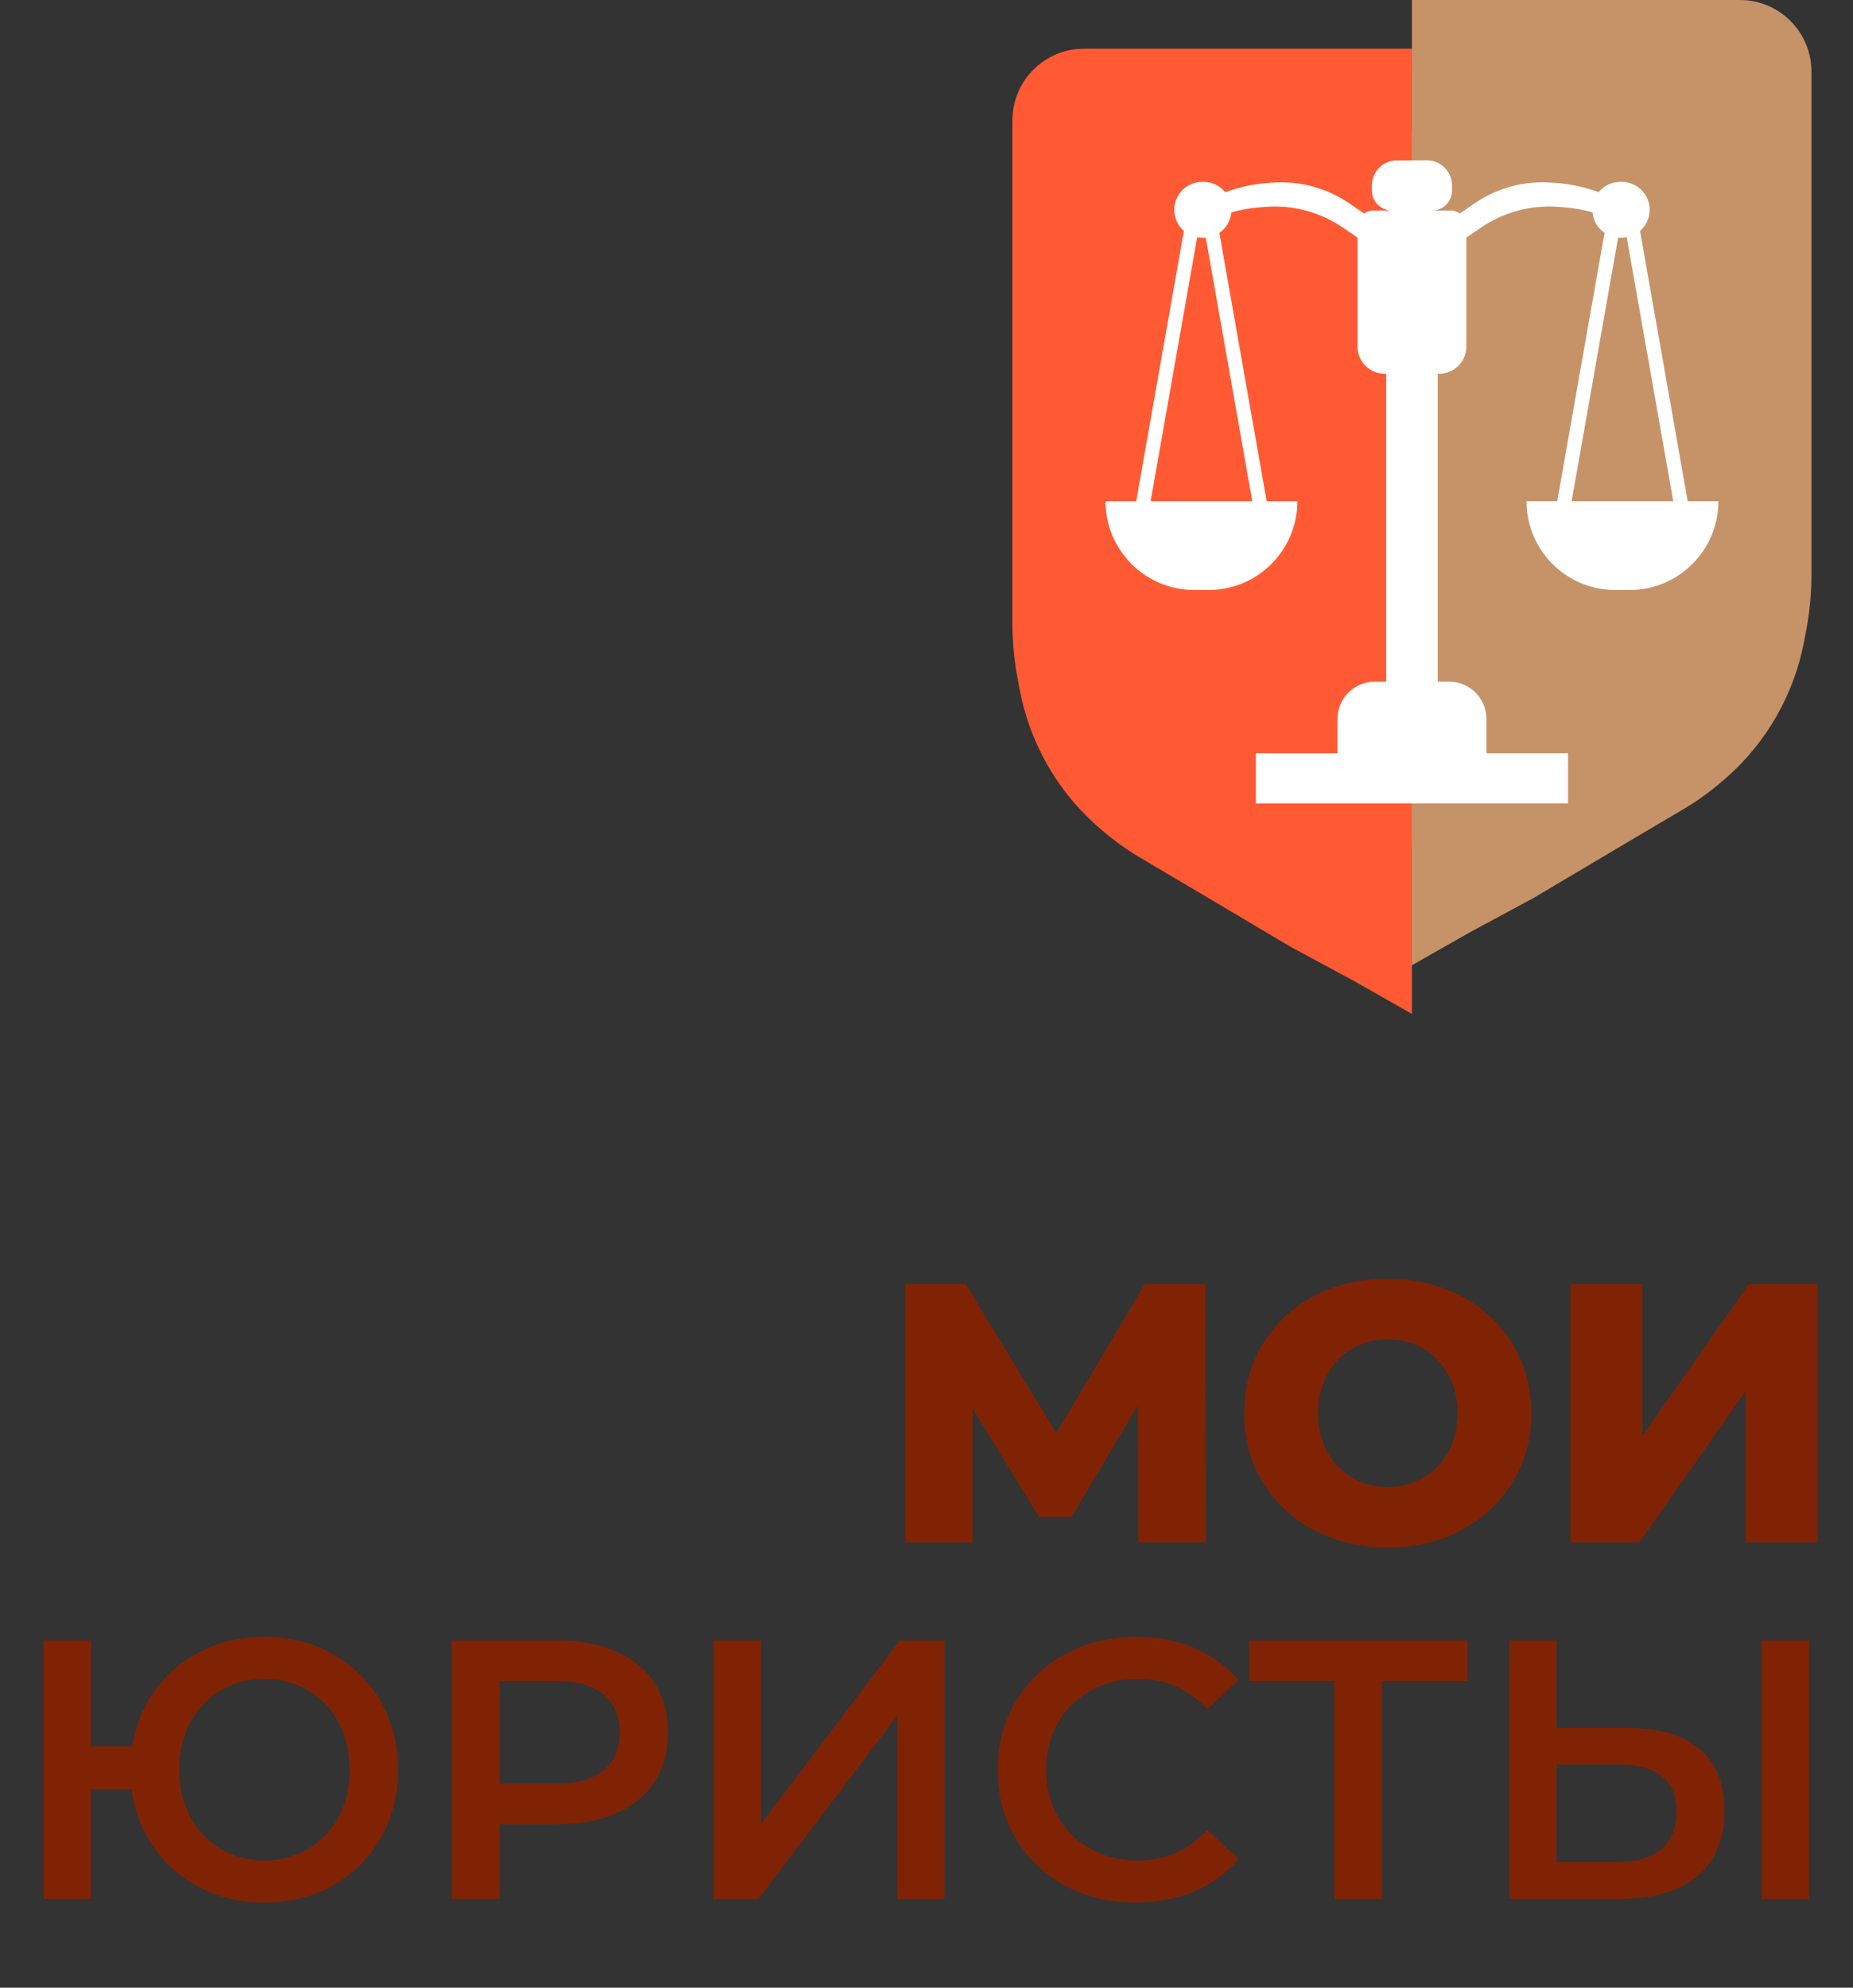 <svg width="1294" height="1388" viewBox="0 0 1294 1388" fill="none" xmlns="http://www.w3.org/2000/svg">
<rect x="0" y="0" width="1294" height="1388" fill="#333333" stroke="none"/>
<path d="M740 91H1211V524L1091 578.5L929 599L740 524V91Z" fill="white"/>
<path fill-rule="evenodd" clip-rule="evenodd" d="M1215 0H986V242.562L986 227L986 186L986 147V112H996.5C1006.17 112 1014 119.835 1014 129.5V133C1014 140.732 1007.73 147 1000 147H1013.02C1015.41 147 1017.61 147.759 1019.41 149.049L1029.89 141.901C1037.7 136.575 1046.35 132.605 1055.48 130.159C1064.61 127.712 1074.09 126.824 1083.52 127.533L1087.15 127.806C1095.32 128.42 1103.4 129.985 1111.21 132.469L1116.43 134.129C1120 129.776 1125.43 127 1131.5 127H1132.5C1143.27 127 1152 135.73 1152 146.5C1152 152.386 1149.39 157.663 1145.27 161.238L1178.55 350H1200C1200 384.242 1172.24 412 1138 412H1133H1128C1093.76 412 1066 384.242 1066 350H1087.45L1120.5 162.601C1115.83 159.403 1112.62 154.228 1112.08 148.282C1105.42 146.425 1098.58 145.228 1091.68 144.709L1088.05 144.436C1078.62 143.728 1069.14 144.616 1060.01 147.062C1050.88 149.509 1042.23 153.479 1034.42 158.805L1024 165.913V186V193V242C1024 252.493 1015.49 261 1005 261H1004V476H1012C1026.36 476 1038 487.641 1038 502V526H1095V561H986L986 674L1026.5 651L1071 627L1132.5 590.5L1175.92 564.828C1185.29 559.287 1194.15 552.923 1202.39 545.81L1204.3 544.157C1218.99 531.481 1231.38 516.367 1240.94 499.479C1249.92 483.598 1256.27 466.366 1259.74 448.452L1261.11 441.325C1263.7 427.972 1265 414.403 1265 400.802V337V50C1265 22.386 1242.61 0 1215 0ZM1097.51 350H1168.49L1135.99 165.688C1134.86 165.893 1133.69 166 1132.5 166H1131.5C1130.98 166 1130.47 165.98 1129.97 165.941L1097.51 350Z" fill="#C69368"/>
<path fill-rule="evenodd" clip-rule="evenodd" d="M757 34H986L986 112H975.5C965.835 112 958 119.835 958 129.5V133C958 140.732 964.268 147 972 147H958.975C956.593 147 954.387 147.759 952.588 149.049L942.108 141.901C934.299 136.575 925.647 132.605 916.517 130.159C907.387 127.712 897.909 126.824 888.484 127.533L884.849 127.806C876.676 128.42 868.603 129.985 860.793 132.469L855.574 134.129C851.997 129.776 846.573 127 840.5 127H839.5C828.73 127 820 135.73 820 146.5C820 152.386 822.608 157.663 826.731 161.238L793.448 350H772C772 384.242 799.758 412 834 412H839H844C878.242 412 906 384.242 906 350H884.548L851.504 162.601C856.173 159.403 859.381 154.228 859.92 148.282C866.583 146.425 873.416 145.228 880.32 144.709L883.954 144.436C893.38 143.728 902.858 144.616 911.988 147.062C921.118 149.509 929.77 153.479 937.579 158.805L948 165.913V186V193V242C948 252.493 956.507 261 967 261H968V476H960C945.641 476 934 487.641 934 502V526H877V561H986V708L945.5 685L901 661L839.5 624.5L796.083 598.828C786.713 593.287 777.855 586.923 769.614 579.81L767.698 578.157C753.009 565.481 740.616 550.367 731.064 533.479C722.081 517.598 715.732 500.366 712.265 482.452L710.886 475.325C708.301 461.972 707 448.403 707 434.802V371V84C707 56.386 729.386 34 757 34ZM874.488 350H803.507L836.006 165.688C837.14 165.893 838.307 166 839.5 166H840.5C841.016 166 841.528 165.98 842.034 165.941L874.488 350Z" fill="#FF5A33"/>
<path d="M184.654 1142.96C202.353 1142.96 218.248 1147 232.339 1155.07C246.601 1162.98 257.77 1173.98 265.847 1188.07C273.923 1202.16 277.961 1218.05 277.961 1235.75C277.961 1253.45 273.923 1269.34 265.847 1283.44C257.77 1297.53 246.601 1308.61 232.339 1316.69C218.248 1324.59 202.353 1328.54 184.654 1328.54C168.502 1328.54 153.724 1325.19 140.321 1318.49C127.089 1311.79 116.178 1302.42 107.586 1290.39C99.166 1278.37 93.925 1264.71 91.863 1249.41H63.51V1325.96H30.518V1145.54H63.51V1219.51H92.379C94.784 1204.56 100.197 1191.33 108.617 1179.82C117.209 1168.13 128.034 1159.11 141.094 1152.75C154.325 1146.22 168.845 1142.96 184.654 1142.96ZM184.654 1299.16C195.824 1299.16 205.962 1296.5 215.069 1291.17C224.177 1285.84 231.308 1278.37 236.463 1268.74C241.618 1259.12 244.195 1248.12 244.195 1235.75C244.195 1223.38 241.618 1212.38 236.463 1202.76C231.308 1193.14 224.177 1185.66 215.069 1180.33C205.962 1175.01 195.824 1172.34 184.654 1172.34C173.485 1172.34 163.347 1175.01 154.239 1180.33C145.304 1185.66 138.173 1193.14 132.846 1202.76C127.691 1212.38 125.113 1223.38 125.113 1235.75C125.113 1248.12 127.691 1259.12 132.846 1268.74C138.173 1278.37 145.304 1285.84 154.239 1291.17C163.347 1296.5 173.485 1299.16 184.654 1299.16ZM389.683 1145.54C405.32 1145.54 418.895 1148.11 430.408 1153.27C442.093 1158.42 451.029 1165.81 457.215 1175.44C463.401 1185.06 466.494 1196.49 466.494 1209.72C466.494 1222.78 463.401 1234.2 457.215 1244C451.029 1253.62 442.093 1261.01 430.408 1266.17C418.895 1271.32 405.32 1273.9 389.683 1273.9H348.958V1325.96H315.45V1145.54H389.683ZM388.137 1245.55C402.743 1245.55 413.826 1242.45 421.387 1236.27C428.948 1230.08 432.728 1221.23 432.728 1209.72C432.728 1198.2 428.948 1189.36 421.387 1183.17C413.826 1176.98 402.743 1173.89 388.137 1173.89H348.958V1245.55H388.137ZM498.451 1145.54H531.444V1273.64L628.359 1145.54H659.547V1325.96H626.555V1198.12L529.639 1325.96H498.451V1145.54ZM793.132 1328.54C774.917 1328.54 758.421 1324.59 743.643 1316.69C729.037 1308.61 717.524 1297.53 709.104 1283.44C700.856 1269.34 696.732 1253.45 696.732 1235.75C696.732 1218.05 700.942 1202.16 709.362 1188.07C717.782 1173.98 729.295 1162.98 743.901 1155.07C758.679 1147 775.175 1142.96 793.39 1142.96C808.168 1142.96 821.657 1145.54 833.857 1150.69C846.057 1155.85 856.368 1163.32 864.788 1173.12L843.136 1193.48C830.077 1179.39 814.01 1172.34 794.936 1172.34C782.564 1172.34 771.481 1175.09 761.686 1180.59C751.891 1185.92 744.245 1193.39 738.746 1203.02C733.247 1212.64 730.498 1223.55 730.498 1235.75C730.498 1247.95 733.247 1258.86 738.746 1268.49C744.245 1278.11 751.891 1285.67 761.686 1291.17C771.481 1296.5 782.564 1299.16 794.936 1299.16C814.01 1299.16 830.077 1292.03 843.136 1277.76L864.788 1298.39C856.368 1308.18 845.972 1315.65 833.599 1320.81C821.399 1325.96 807.91 1328.54 793.132 1328.54ZM1024.82 1173.89H965.026V1325.96H931.775V1173.89H872.234V1145.54H1024.82V1173.89ZM1136.98 1206.62C1158.63 1206.62 1175.21 1211.52 1186.72 1221.32C1198.41 1230.94 1204.25 1245.29 1204.25 1264.36C1204.25 1284.29 1197.89 1299.59 1185.18 1310.24C1172.46 1320.72 1154.59 1325.96 1131.56 1325.96H1053.98V1145.54H1086.97V1206.62H1136.98ZM1130.02 1300.19C1143.08 1300.19 1153.13 1297.18 1160.18 1291.17C1167.22 1285.15 1170.74 1276.39 1170.74 1264.88C1170.74 1243.05 1157.17 1232.14 1130.02 1232.14H1086.97V1300.19H1130.02ZM1230.28 1145.54H1263.28V1325.96H1230.28V1145.54Z" fill="#802304"/>
<path d="M794.894 1077L794.636 981.373L748.241 1059.21H725.558L679.163 983.435V1077H632.252V896.572H674.265L737.673 1000.7L799.534 896.572H841.548L842.063 1077H794.894ZM969.107 1080.61C950.034 1080.61 932.85 1076.57 917.557 1068.49C902.435 1060.42 890.492 1049.25 881.729 1034.99C873.137 1020.72 868.841 1004.66 868.841 986.786C868.841 968.915 873.137 952.849 881.729 938.586C890.492 924.324 902.435 913.155 917.557 905.078C932.85 897.002 950.034 892.964 969.107 892.964C988.181 892.964 1005.28 897.002 1020.4 905.078C1035.69 913.155 1047.64 924.324 1056.23 938.586C1064.99 952.849 1069.37 968.915 1069.37 986.786C1069.37 1004.66 1064.99 1020.72 1056.23 1034.99C1047.64 1049.25 1035.69 1060.42 1020.4 1068.49C1005.28 1076.57 988.181 1080.61 969.107 1080.61ZM969.107 1038.34C978.215 1038.34 986.463 1036.19 993.852 1031.89C1001.24 1027.6 1007.08 1021.58 1011.38 1013.85C1015.67 1005.95 1017.82 996.925 1017.82 986.786C1017.82 976.648 1015.67 967.712 1011.38 959.98C1007.08 952.075 1001.24 945.975 993.852 941.679C986.463 937.383 978.215 935.235 969.107 935.235C960 935.235 951.752 937.383 944.363 941.679C936.974 945.975 931.132 952.075 926.836 959.98C922.54 967.712 920.392 976.648 920.392 986.786C920.392 996.925 922.54 1005.95 926.836 1013.85C931.132 1021.58 936.974 1027.6 944.363 1031.89C951.752 1036.19 960 1038.34 969.107 1038.34ZM1096.66 896.572H1146.92V1002.51L1221.41 896.572H1269.36V1077H1219.09V971.321L1144.86 1077H1096.66V896.572Z" fill="#802304"/>
</svg>
